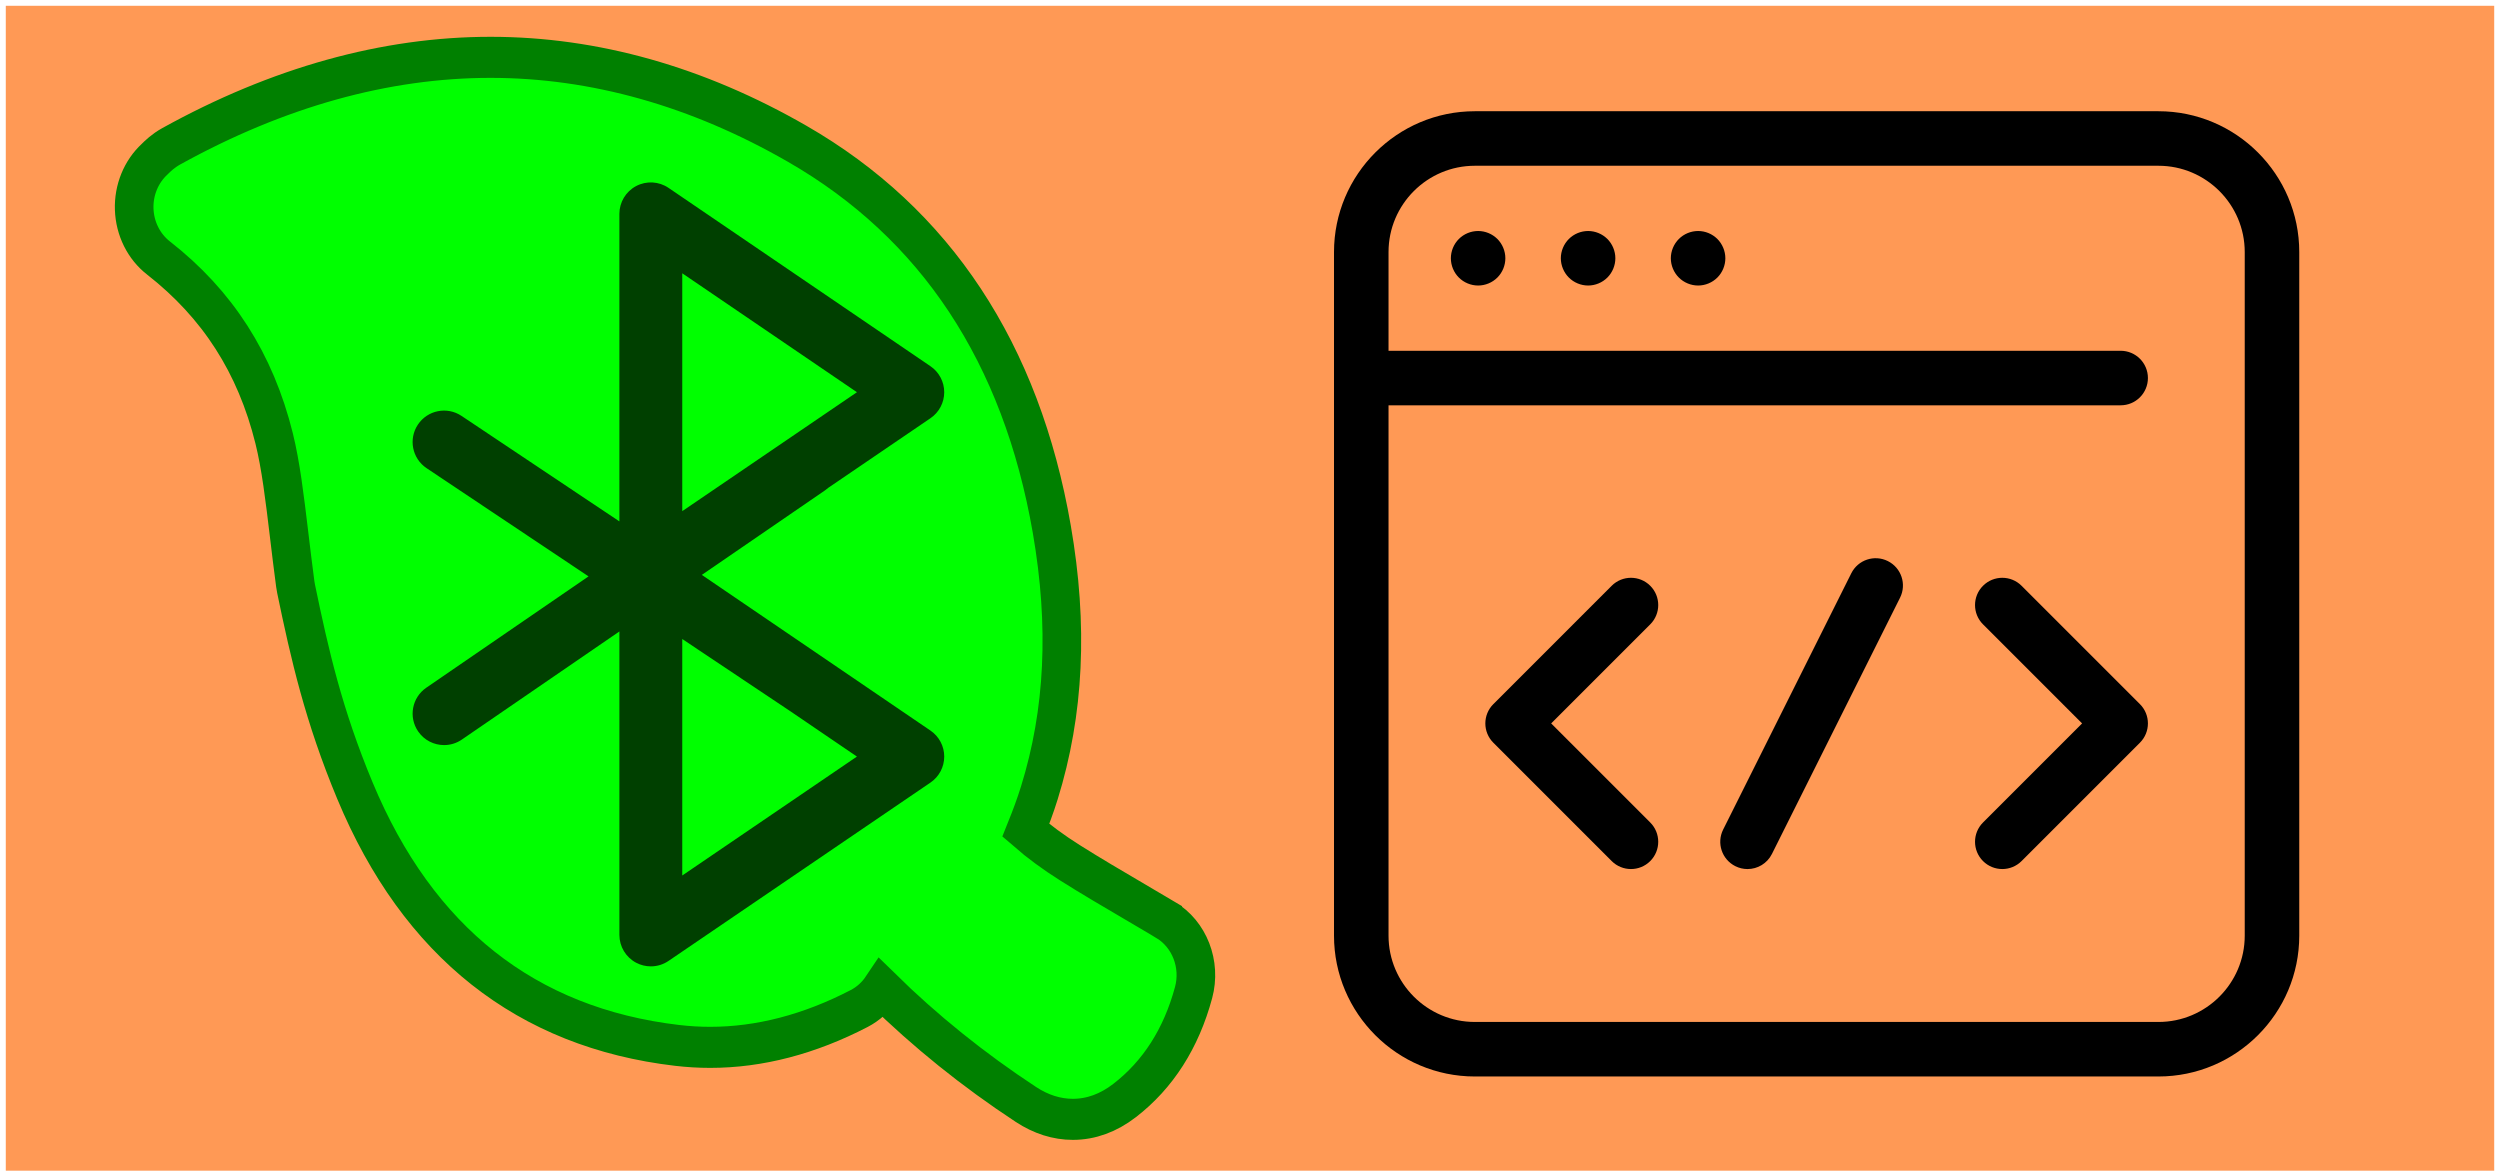 <?xml version="1.0" encoding="UTF-8" standalone="no"?>
<!-- Generator: Adobe Illustrator 19.0.0, SVG Export Plug-In . SVG Version: 6.00 Build 0)  -->

<svg
   version="1.1"
   id="Layer_1"
   x="0px"
   y="0px"
   viewBox="0 0 1088 512"
   xml:space="preserve"
   sodipodi:docname="bleViaWebBluetooth.svg"
   inkscape:version="1.1 (c68e22c387, 2021-05-23)"
   width="1088"
   height="512"
   xmlns:inkscape="http://www.inkscape.org/namespaces/inkscape"
   xmlns:sodipodi="http://sodipodi.sourceforge.net/DTD/sodipodi-0.dtd"
   xmlns="http://www.w3.org/2000/svg"
   xmlns:svg="http://www.w3.org/2000/svg"><defs
   id="defs45" /><sodipodi:namedview
   id="namedview43"
   pagecolor="#ffffff"
   bordercolor="#666666"
   borderopacity="1.0"
   inkscape:pageshadow="2"
   inkscape:pageopacity="0.0"
   inkscape:pagecheckerboard="0"
   showgrid="false"
   inkscape:snap-global="true"
   inkscape:zoom="0.35"
   inkscape:cx="55.714286"
   inkscape:cy="718.57143"
   inkscape:window-width="1600"
   inkscape:window-height="847"
   inkscape:window-x="-8"
   inkscape:window-y="-8"
   inkscape:window-maximized="1"
   inkscape:current-layer="g830"
   fit-margin-top="0"
   fit-margin-left="0"
   fit-margin-right="0"
   fit-margin-bottom="0" />

















<rect
   id="bg"
   fill="#0fbd8c"
   x="2.52"
   y="2.52"
   width="1082.96"
   height="506.96"
   style="display:inline;fill:#ff9955;fill-opacity:1;stroke:none;stroke-width:5.04;stroke-miterlimit:4;stroke-dasharray:none;stroke-opacity:1" />
<g
   id="g16-9"
   style="display:inline"
   transform="matrix(1.582,0,0,1.582,580.559,48.408)"><path
     d="M 226.793,0 H 38.744 C 17.38,0 0,17.381 0,38.744 v 188.049 c 0,21.363 17.38,38.744 38.744,38.744 h 188.049 c 21.364,0 38.744,-17.381 38.744,-38.744 V 38.744 C 265.537,17.381 248.157,0 226.793,0 Z m 23.744,226.793 c 0,13.093 -10.651,23.744 -23.744,23.744 H 38.744 C 25.651,250.537 15,239.886 15,226.793 V 80.897 h 201.404 c 4.142,0 7.5,-3.357 7.5,-7.5 0,-4.143 -3.358,-7.5 -7.5,-7.5 H 15 V 38.744 C 15,25.651 25.651,15 38.744,15 h 188.049 c 13.093,0 23.744,10.651 23.744,23.744 z"
     id="path2-5" /><path
     d="m 39.648,32.948 c -1.98,0 -3.91,0.8 -5.31,2.2 -1.39,1.39 -2.19,3.33 -2.19,5.3 0,1.98 0.8,3.91 2.19,5.3 1.4,1.4 3.33,2.2 5.31,2.2 1.97,0 3.9,-0.8 5.3,-2.2 1.39,-1.39 2.19,-3.319 2.19,-5.3 0,-1.97 -0.8,-3.91 -2.19,-5.3 -1.4,-1.4 -3.33,-2.2 -5.3,-2.2 z"
     id="path4" /><path
     d="m 69.908,32.948 c -1.98,0 -3.91,0.8 -5.31,2.2 -1.39,1.39 -2.2,3.33 -2.2,5.3 0,1.97 0.81,3.91 2.2,5.3 1.4,1.4 3.33,2.2 5.31,2.2 1.97,0 3.9,-0.8 5.3,-2.2 1.39,-1.39 2.19,-3.33 2.19,-5.3 0,-1.97 -0.8,-3.91 -2.19,-5.3 -1.399,-1.4 -3.33,-2.2 -5.3,-2.2 z"
     id="path6" /><path
     d="m 100.168,32.948 c -1.98,0 -3.91,0.8 -5.31,2.2 -1.39,1.39 -2.2,3.33 -2.2,5.3 0,1.97 0.81,3.91 2.2,5.3 1.4,1.4 3.33,2.2 5.31,2.2 1.97,0 3.9,-0.8 5.3,-2.2 1.39,-1.39 2.19,-3.33 2.19,-5.3 0,-1.97 -0.8,-3.899 -2.19,-5.3 -1.4,-1.4 -3.33,-2.2 -5.3,-2.2 z"
     id="path8" /><path
     d="m 86.997,130.546 c -2.929,-2.928 -7.678,-2.928 -10.606,0 l -32.561,32.56 c -2.929,2.93 -2.929,7.678 0,10.607 l 32.561,32.561 c 1.464,1.464 3.384,2.196 5.303,2.196 1.919,0 3.839,-0.732 5.303,-2.196 2.929,-2.93 2.929,-7.678 0,-10.607 L 59.74,168.41 86.997,141.153 c 2.929,-2.929 2.929,-7.677 0,-10.607 z"
     id="path10-7" /><path
     d="m 189.146,130.546 c -2.929,-2.928 -7.678,-2.928 -10.606,0 -2.929,2.93 -2.929,7.678 0,10.607 l 27.257,27.257 -27.257,27.257 c -2.929,2.93 -2.929,7.678 0,10.607 1.464,1.464 3.384,2.196 5.303,2.196 1.919,0 3.839,-0.732 5.303,-2.196 l 32.561,-32.561 c 2.929,-2.93 2.929,-7.678 0,-10.607 z"
     id="path12" /><path
     d="m 152.366,123.756 c -3.702,-1.854 -8.209,-0.352 -10.062,3.354 l -35.253,70.507 c -1.853,3.705 -0.351,8.21 3.354,10.063 1.077,0.539 2.221,0.794 3.348,0.794 2.751,0 5.4,-1.52 6.714,-4.147 L 155.72,133.82 c 1.852,-3.707 0.351,-8.212 -3.354,-10.064 z"
     id="path14" /></g><g
   id="g830"
   transform="matrix(2.803,0,0,2.981,-58.616,-175.457)"
   style="display:inline"><path
     class="st1"
     d="m 201.857,193.14 c -1.57,-0.878 -3.137,-1.743 -4.693,-2.601 -3.528,-1.946 -6.862,-3.786 -10.147,-5.734 -2.538,-1.507 -4.824,-3.088 -6.836,-4.731 0.745,-1.744 1.468,-3.545 2.096,-5.446 3.903,-11.822 4.536,-24.419 1.939,-38.51 C 179.475,110.407 166.179,91.478 144.701,79.857 129.218,71.478 113.195,67.229 97.081,67.229 c -16.329,0 -33.007,4.367 -49.578,12.984 -1.281,0.667 -2.118,1.446 -2.581,1.881 -2.106,1.831 -3.275,4.518 -3.174,7.31 0.102,2.823 1.489,5.444 3.766,7.116 9.188,6.747 15.062,15.358 17.957,26.327 1.04,3.937 1.639,8.641 2.333,14.087 0.288,2.263 0.592,4.648 0.951,7.182 0.033,0.231 0.075,0.462 0.125,0.693 2.121,9.631 4.274,18.497 9.139,29.481 9.783,22.089 26.613,34.602 50.021,37.188 1.702,0.189 3.433,0.285 5.141,0.285 7.643,0 15.424,-1.907 23.133,-5.672 1.406,-0.686 2.593,-1.707 3.476,-2.948 6.778,6.26 14.254,11.919 22.403,16.953 2.338,1.445 4.794,2.176 7.291,2.176 2.82,0 5.524,-0.924 8.037,-2.75 5.189,-3.764 8.794,-9.07 10.712,-15.769 1.176,-4.122 -0.635,-8.517 -4.376,-10.611 z"
     id="path23683"
     style="display:inline;fill:#00ff00;fill-opacity:1;stroke:#008000;stroke-width:5.995;stroke-miterlimit:4;stroke-dasharray:none;stroke-opacity:1" /><path
     style="display:inline;fill:#004000;fill-opacity:1;stroke:none;stroke-width:2.162;stroke-miterlimit:4;stroke-dasharray:none;stroke-opacity:1"
     d="m 165.381,165.517 -35.502,-22.729 19.147,-12.354 c 0.17,-0.11 0.327,-0.23 0.477,-0.355 l 15.878,-10.165 c 1.335,-0.855 2.134,-2.275 2.134,-3.794 0,-1.519 -0.799,-2.939 -2.134,-3.794 L 124.706,86.285 c -1.495,-0.956 -3.428,-1.058 -5.028,-0.263 -1.598,0.796 -2.598,2.357 -2.598,4.058 v 44.898 L 92.567,119.576 c -2.242,-1.408 -5.272,-0.841 -6.769,1.267 -1.497,2.108 -0.894,4.958 1.348,6.366 l 25.142,15.796 -25.192,16.254 c -2.222,1.434 -2.788,4.291 -1.263,6.381 0.946,1.297 2.474,1.994 4.029,1.994 0.951,0 1.912,-0.261 2.756,-0.805 l 24.463,-15.784 v 44.305 c 0,1.701 1,3.261 2.598,4.058 0.716,0.356 1.5,0.532 2.281,0.532 0.963,0 1.922,-0.268 2.746,-0.796 L 165.381,173.105 c 1.335,-0.855 2.134,-2.275 2.134,-3.794 0,-1.519 -0.8,-2.939 -2.134,-3.794 z M 126.84,98.756 153.962,116.119 126.84,133.482 V 98.756 Z m 0,87.918 V 152.149 l 16.871,10.6 10.25,6.562 z"
     id="path10-2-3" /></g></svg>
